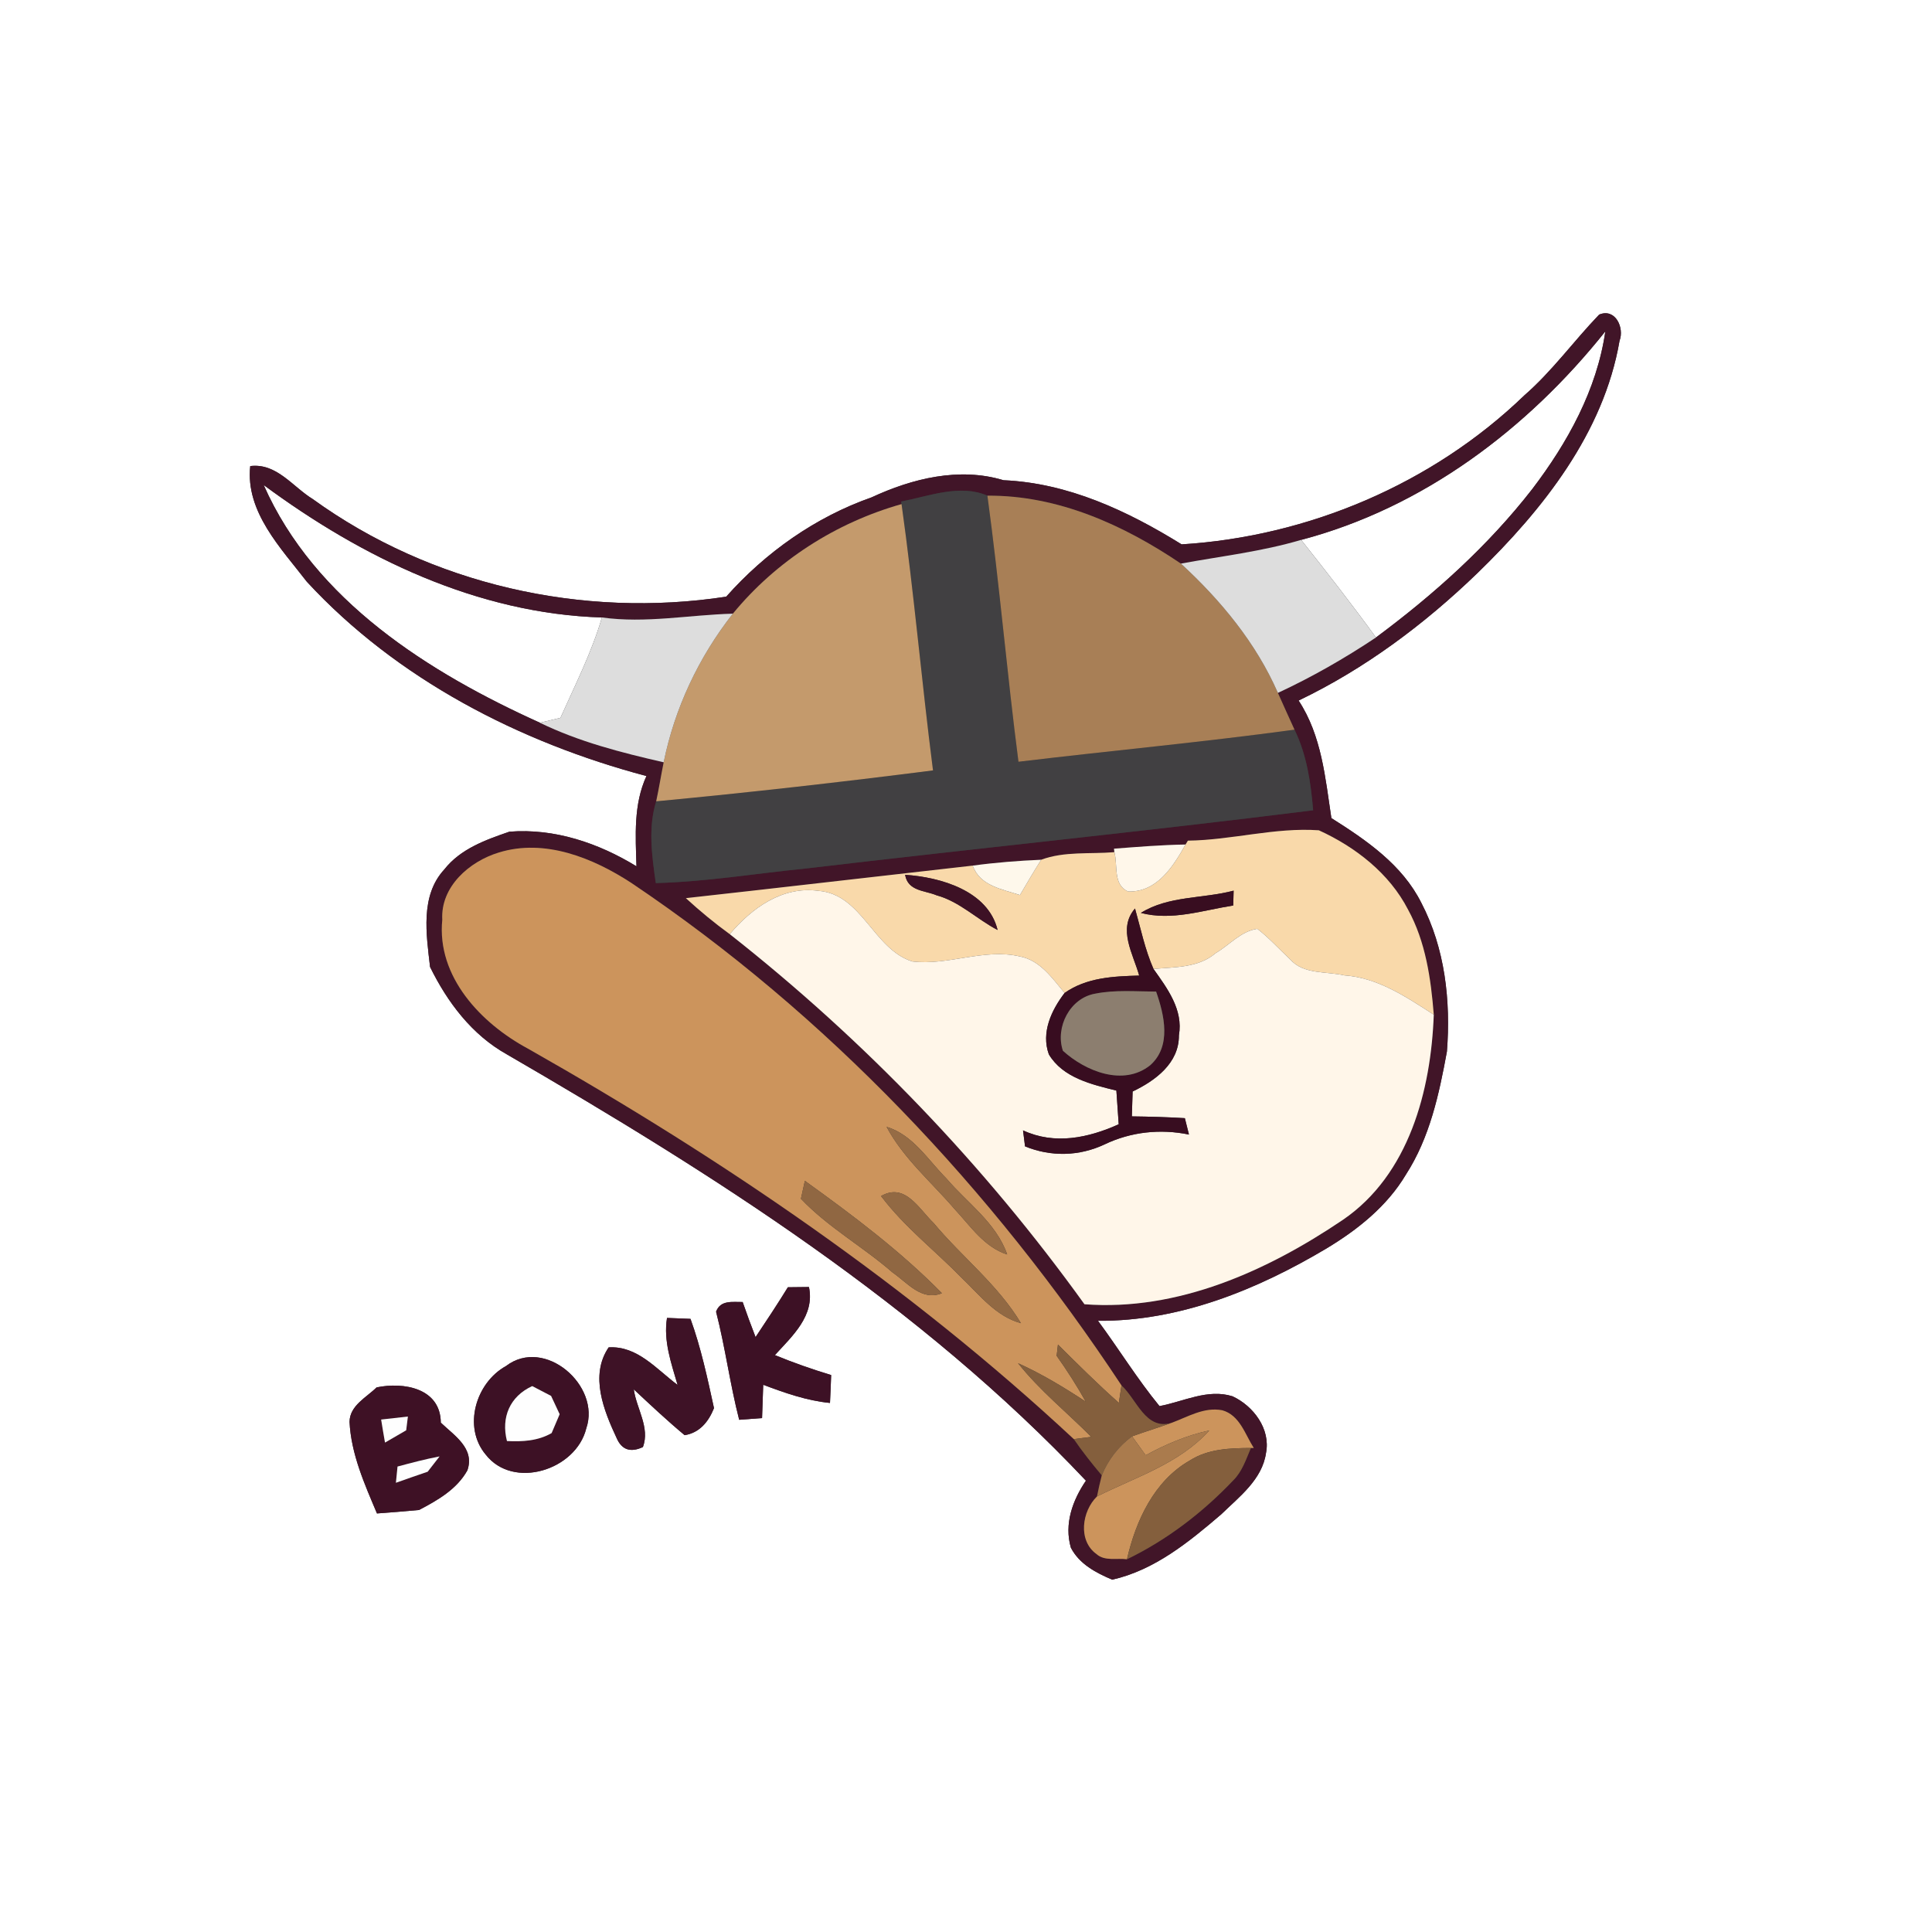 <?xml version="1.0" encoding="UTF-8" ?>
<!DOCTYPE svg PUBLIC "-//W3C//DTD SVG 1.1//EN" "http://www.w3.org/Graphics/SVG/1.1/DTD/svg11.dtd">
<svg width="250pt" height="250pt" viewBox="0 0 250 250" version="1.1" xmlns="http://www.w3.org/2000/svg">
<rect x="0" y="0" width="250" height="250" fill="#333333" stroke="none"/>
<g id="#ffffffff">
<path fill="#ffffff" opacity="1.00" d=" M 0.00 0.00 L 250.00 0.00 L 250.00 250.00 L 0.00 250.00 L 0.00 0.00 M 197.25 51.16 C 185.40 62.60 169.30 69.43 152.90 70.44 C 145.91 66.11 138.22 62.50 129.85 62.14 C 124.14 60.41 118.05 61.91 112.78 64.36 C 105.52 66.91 99.07 71.47 93.97 77.21 C 75.35 80.06 55.78 75.65 40.47 64.58 C 37.86 62.98 35.80 59.89 32.38 60.31 C 31.75 66.24 36.36 70.93 39.71 75.28 C 51.35 87.88 67.21 96.06 83.65 100.42 C 81.96 104.10 82.24 108.17 82.36 112.10 C 77.44 109.09 71.75 107.16 65.92 107.62 C 62.84 108.68 59.58 109.84 57.49 112.51 C 54.35 115.91 55.17 120.93 55.65 125.12 C 57.89 129.69 61.07 133.91 65.58 136.43 C 92.42 152.00 119.09 168.88 140.52 191.60 C 138.79 194.13 137.68 197.21 138.57 200.27 C 139.66 202.39 141.82 203.52 143.92 204.41 C 149.41 203.17 153.86 199.52 158.03 195.95 C 160.36 193.68 163.33 191.45 163.82 188.02 C 164.44 184.91 162.19 181.93 159.49 180.68 C 156.27 179.67 153.15 181.37 150.04 181.95 C 147.16 178.44 144.78 174.56 142.08 170.91 C 152.64 170.99 162.69 166.88 171.63 161.56 C 175.67 159.13 179.49 156.09 181.93 151.98 C 185.01 147.21 186.22 141.58 187.23 136.07 C 187.74 129.53 186.99 122.71 183.92 116.83 C 181.45 111.89 176.81 108.72 172.28 105.86 C 171.49 100.66 171.03 95.20 168.04 90.65 C 176.63 86.53 184.33 80.77 191.17 74.17 C 199.64 65.95 207.52 56.02 209.57 44.09 C 210.21 42.42 209.03 39.83 206.93 40.71 C 203.64 44.13 200.85 48.03 197.25 51.16 M 101.95 166.57 C 100.61 168.75 99.19 170.89 97.77 173.02 C 97.18 171.51 96.63 170.00 96.10 168.48 C 94.80 168.50 93.23 168.19 92.66 169.73 C 93.85 174.36 94.46 179.10 95.65 183.72 C 96.39 183.66 97.87 183.55 98.61 183.50 C 98.67 182.06 98.72 180.62 98.76 179.19 C 101.56 180.24 104.40 181.25 107.40 181.54 C 107.46 180.33 107.51 179.13 107.55 177.93 C 105.08 177.18 102.65 176.33 100.27 175.35 C 102.52 172.88 105.46 170.26 104.68 166.54 C 103.77 166.55 102.86 166.56 101.95 166.57 M 86.31 170.54 C 85.83 173.53 86.86 176.39 87.68 179.21 C 84.96 177.19 82.48 174.12 78.76 174.35 C 76.28 178.00 78.14 182.54 79.80 186.10 C 80.46 187.61 81.59 187.99 83.19 187.25 C 84.14 184.75 82.35 182.25 82.01 179.78 C 84.17 181.80 86.32 183.82 88.59 185.71 C 90.53 185.41 91.70 183.95 92.39 182.21 C 91.54 178.32 90.71 174.41 89.35 170.66 C 88.34 170.62 87.32 170.58 86.31 170.54 M 65.47 176.77 C 61.56 178.93 59.87 184.65 62.84 188.21 C 66.41 192.82 74.54 190.22 75.86 184.84 C 77.78 179.30 70.47 172.94 65.47 176.77 M 48.73 179.53 C 47.41 180.84 45.27 181.86 45.23 183.98 C 45.43 188.15 47.18 192.05 48.78 195.84 C 50.60 195.72 52.41 195.55 54.23 195.39 C 56.63 194.13 59.12 192.71 60.48 190.26 C 61.46 187.41 58.78 185.76 57.04 184.09 C 57.00 179.62 52.23 178.80 48.73 179.53 Z" />
<path fill="#ffffff" opacity="1.00" d=" M 168.37 69.86 C 184.16 65.70 197.66 55.51 207.73 42.88 C 206.64 50.43 202.84 57.29 198.27 63.29 C 192.54 70.66 185.53 76.94 178.05 82.49 C 174.93 78.19 171.66 74.01 168.37 69.86 Z" />
<path fill="#ffffff" opacity="1.00" d=" M 34.12 62.76 C 46.86 72.18 61.79 79.41 77.89 79.90 C 76.57 84.42 74.43 88.61 72.52 92.89 C 71.86 93.05 70.52 93.36 69.86 93.52 C 55.50 87.03 40.73 77.73 34.12 62.76 Z" />
</g>
<g id="#411528ff">
<path fill="#411528" opacity="1.00" d=" M 197.25 51.16 C 200.85 48.03 203.64 44.13 206.93 40.71 C 209.03 39.83 210.21 42.42 209.57 44.09 C 207.52 56.02 199.64 65.95 191.17 74.17 C 184.33 80.77 176.63 86.53 168.04 90.65 C 171.03 95.20 171.49 100.66 172.28 105.86 C 176.81 108.72 181.45 111.89 183.92 116.83 C 186.99 122.71 187.74 129.53 187.23 136.07 C 186.22 141.58 185.01 147.21 181.93 151.98 C 179.49 156.09 175.67 159.13 171.63 161.56 C 162.69 166.88 152.64 170.99 142.08 170.91 C 144.78 174.56 147.16 178.44 150.04 181.95 C 153.15 181.37 156.27 179.67 159.49 180.68 C 162.19 181.93 164.44 184.91 163.82 188.02 C 163.33 191.45 160.36 193.68 158.03 195.95 C 153.86 199.52 149.41 203.17 143.92 204.41 C 141.82 203.52 139.66 202.39 138.57 200.27 C 137.68 197.21 138.79 194.13 140.52 191.60 C 119.09 168.88 92.42 152.00 65.58 136.43 C 61.07 133.91 57.89 129.69 55.65 125.12 C 55.17 120.93 54.35 115.91 57.49 112.51 C 59.58 109.84 62.84 108.68 65.92 107.62 C 71.75 107.16 77.44 109.09 82.36 112.10 C 82.24 108.17 81.96 104.10 83.65 100.42 C 67.21 96.06 51.35 87.88 39.71 75.28 C 36.36 70.93 31.75 66.24 32.38 60.31 C 35.80 59.89 37.86 62.98 40.47 64.58 C 55.78 75.65 75.35 80.06 93.97 77.21 C 99.07 71.47 105.52 66.91 112.78 64.36 C 118.05 61.91 124.14 60.41 129.85 62.14 C 138.22 62.50 145.91 66.11 152.90 70.44 C 169.30 69.43 185.40 62.60 197.25 51.16 M 168.37 69.86 C 163.29 71.37 158.01 71.97 152.81 72.93 C 145.40 67.92 136.88 64.07 127.77 64.14 C 124.24 62.60 120.21 64.20 116.61 64.90 L 116.66 65.23 C 108.16 67.63 100.44 72.58 94.83 79.41 C 89.18 79.56 83.55 80.69 77.89 79.90 C 61.79 79.41 46.86 72.18 34.12 62.76 C 40.73 77.73 55.50 87.03 69.86 93.52 C 74.92 95.99 80.42 97.39 85.88 98.64 C 85.54 100.32 85.27 102.01 84.91 103.69 C 83.84 107.14 84.36 110.76 84.86 114.27 C 91.38 114.10 97.83 113.02 104.31 112.38 C 126.17 109.79 148.08 107.59 169.92 104.85 C 169.62 101.28 169.10 97.68 167.51 94.42 C 166.77 92.84 166.08 91.24 165.36 89.66 C 169.77 87.61 174.00 85.19 178.05 82.49 C 185.53 76.94 192.54 70.66 198.27 63.29 C 202.84 57.29 206.64 50.43 207.73 42.88 C 197.66 55.51 184.16 65.70 168.37 69.86 M 153.71 108.78 L 153.41 109.28 C 150.31 109.33 147.23 109.58 144.15 109.82 L 144.20 110.27 C 141.06 110.54 137.73 110.13 134.73 111.25 C 131.77 111.38 128.81 111.61 125.87 112.01 C 113.50 113.40 101.13 114.85 88.75 116.22 C 90.56 117.88 92.45 119.44 94.43 120.88 C 111.88 134.61 127.37 150.75 140.33 168.77 C 152.40 169.69 163.99 164.46 173.78 157.84 C 182.33 151.99 185.17 141.11 185.53 131.30 C 185.16 126.64 184.48 121.86 182.20 117.70 C 179.78 113.00 175.39 109.60 170.66 107.44 C 164.98 107.04 159.39 108.71 153.71 108.78 M 64.53 110.32 C 60.74 111.47 56.99 114.73 57.23 119.02 C 56.49 126.39 62.26 132.44 68.31 135.69 C 93.54 149.98 117.70 166.43 138.95 186.22 C 140.07 187.85 141.30 189.40 142.57 190.91 C 142.34 191.81 142.13 192.72 141.95 193.64 C 140.00 195.54 139.45 199.35 141.89 201.10 C 142.95 202.05 144.53 201.59 145.83 201.77 C 151.00 199.27 155.63 195.72 159.58 191.56 C 160.74 190.42 161.24 188.83 161.87 187.37 L 162.24 187.37 C 161.11 185.60 160.43 183.13 158.17 182.49 C 155.80 182.02 153.67 183.37 151.53 184.14 C 148.22 185.05 147.10 181.08 145.12 179.27 C 128.35 153.88 107.02 131.27 81.71 114.26 C 76.74 111.01 70.48 108.47 64.53 110.32 Z" />
</g>
<g id="#414042ff">
<path fill="#414042" opacity="1.00" d=" M 116.61 64.90 C 120.21 64.20 124.24 62.60 127.77 64.14 C 129.33 75.59 130.30 87.11 131.79 98.57 C 143.69 97.14 155.63 96.04 167.51 94.42 C 169.10 97.68 169.62 101.28 169.92 104.85 C 148.08 107.59 126.17 109.79 104.31 112.38 C 97.83 113.02 91.38 114.10 84.86 114.27 C 84.36 110.76 83.84 107.14 84.91 103.69 C 96.87 102.56 108.82 101.21 120.73 99.69 C 119.26 88.22 118.27 76.69 116.66 65.23 L 116.61 64.90 Z" />
</g>
<g id="#a87f56ff">
<path fill="#a87f56" opacity="1.00" d=" M 127.77 64.14 C 136.88 64.07 145.40 67.92 152.81 72.93 C 157.96 77.67 162.54 83.20 165.36 89.66 C 166.08 91.24 166.77 92.84 167.51 94.42 C 155.63 96.04 143.69 97.14 131.79 98.57 C 130.30 87.11 129.33 75.59 127.77 64.14 Z" />
</g>
<g id="#c49a6cff">
<path fill="#c49a6c" opacity="1.00" d=" M 94.83 79.41 C 100.44 72.58 108.16 67.63 116.66 65.23 C 118.27 76.69 119.26 88.22 120.73 99.69 C 108.82 101.21 96.87 102.56 84.91 103.69 C 85.27 102.01 85.54 100.32 85.88 98.64 C 87.30 91.64 90.42 85.02 94.83 79.41 Z" />
</g>
<g id="#ddddddff">
<path fill="#dddddd" opacity="1.00" d=" M 152.81 72.93 C 158.01 71.97 163.29 71.37 168.37 69.86 C 171.66 74.01 174.93 78.19 178.05 82.49 C 174.00 85.19 169.77 87.61 165.36 89.66 C 162.54 83.20 157.96 77.67 152.81 72.93 Z" />
<path fill="#dddddd" opacity="1.00" d=" M 77.89 79.90 C 83.55 80.69 89.18 79.56 94.83 79.41 C 90.42 85.02 87.30 91.64 85.88 98.64 C 80.42 97.39 74.92 95.99 69.86 93.52 C 70.52 93.36 71.86 93.05 72.52 92.89 C 74.43 88.61 76.57 84.42 77.89 79.90 Z" />
</g>
<g id="#f9d9aaff">
<path fill="#f9d9aa" opacity="1.00" d=" M 153.71 108.78 C 159.39 108.71 164.98 107.04 170.66 107.44 C 175.39 109.60 179.78 113.00 182.20 117.70 C 184.48 121.86 185.16 126.64 185.53 131.30 C 181.98 129.01 178.30 126.51 173.95 126.21 C 171.60 125.67 168.68 126.12 166.93 124.13 C 165.52 122.81 164.23 121.37 162.70 120.19 C 160.59 120.48 159.08 122.30 157.30 123.34 C 155.07 125.25 152.01 125.13 149.26 125.38 C 148.16 122.87 147.61 120.18 146.87 117.56 C 144.58 120.21 146.64 123.44 147.41 126.24 C 144.09 126.33 140.58 126.49 137.76 128.49 C 136.16 126.58 134.60 124.26 131.96 123.76 C 127.32 122.68 122.70 124.98 118.04 124.41 C 113.00 122.81 111.55 115.70 105.89 115.27 C 101.22 114.64 97.28 117.51 94.43 120.88 C 92.45 119.44 90.56 117.88 88.75 116.22 C 101.13 114.85 113.50 113.40 125.87 112.01 C 126.80 114.64 129.68 115.06 131.98 115.82 C 132.88 114.29 133.78 112.75 134.73 111.25 C 137.73 110.13 141.06 110.54 144.20 110.27 C 144.67 111.97 143.98 114.49 145.98 115.36 C 149.72 115.47 151.81 112.12 153.41 109.28 L 153.71 108.78 M 117.12 113.20 C 117.49 115.34 119.68 115.21 121.19 115.85 C 124.17 116.66 126.40 118.94 129.09 120.34 C 127.85 115.26 121.72 113.51 117.12 113.20 M 147.63 118.13 C 151.64 119.18 155.63 117.79 159.58 117.17 C 159.59 116.69 159.61 115.73 159.63 115.25 C 155.65 116.31 151.22 115.89 147.63 118.13 Z" />
</g>
<g id="#cc945cff">
<path fill="#cc945c" opacity="1.00" d=" M 64.53 110.32 C 70.48 108.47 76.74 111.01 81.71 114.26 C 107.02 131.27 128.35 153.88 145.12 179.27 C 145.04 179.83 144.87 180.97 144.78 181.53 C 142.06 179.12 139.48 176.55 136.90 173.99 C 136.86 174.35 136.77 175.08 136.73 175.44 C 138.09 177.35 139.35 179.33 140.50 181.38 C 137.69 179.53 134.81 177.79 131.74 176.40 C 134.53 179.92 138.05 182.75 141.21 185.93 C 140.64 186.00 139.51 186.15 138.95 186.22 C 117.70 166.43 93.54 149.98 68.31 135.69 C 62.26 132.44 56.49 126.39 57.23 119.02 C 56.99 114.73 60.74 111.47 64.53 110.32 M 114.72 145.81 C 116.92 149.92 120.54 152.97 123.54 156.47 C 125.58 158.66 127.34 161.36 130.33 162.33 C 128.90 158.22 125.18 155.68 122.46 152.49 C 120.06 150.08 118.15 146.86 114.72 145.81 M 104.15 152.80 C 104.02 153.38 103.77 154.54 103.64 155.12 C 107.14 158.81 111.67 161.32 115.50 164.66 C 117.40 165.97 119.27 168.41 121.88 167.34 C 116.52 161.89 110.34 157.25 104.15 152.80 M 114.01 154.77 C 117.02 158.77 121.01 161.83 124.49 165.40 C 126.80 167.61 128.88 170.34 132.11 171.22 C 129.14 166.26 124.49 162.67 120.82 158.27 C 118.90 156.43 117.13 152.99 114.01 154.77 Z" />
<path fill="#cc945c" opacity="1.00" d=" M 151.53 184.14 C 153.67 183.37 155.80 182.02 158.17 182.49 C 160.43 183.13 161.11 185.60 162.24 187.37 L 161.87 187.37 C 159.17 187.38 156.31 187.48 153.96 188.99 C 149.34 191.62 146.97 196.79 145.83 201.77 C 144.53 201.59 142.95 202.05 141.89 201.10 C 139.45 199.35 140.00 195.54 141.95 193.64 C 146.97 191.12 152.60 189.41 156.48 185.10 C 153.58 185.73 150.84 186.89 148.25 188.31 C 147.66 187.49 147.08 186.68 146.49 185.86 C 148.16 185.26 149.86 184.74 151.53 184.14 Z" />
</g>
<g id="#fff7eaff">
<path fill="#fff7ea" opacity="1.00" d=" M 144.15 109.82 C 147.23 109.58 150.31 109.33 153.41 109.28 C 151.81 112.12 149.72 115.47 145.98 115.36 C 143.98 114.49 144.67 111.97 144.20 110.27 L 144.15 109.82 Z" />
</g>
<g id="#fef8ebff">
<path fill="#fef8eb" opacity="1.00" d=" M 125.87 112.01 C 128.81 111.61 131.77 111.38 134.73 111.25 C 133.78 112.75 132.88 114.29 131.98 115.82 C 129.68 115.06 126.80 114.64 125.87 112.01 Z" />
</g>
<g id="#3d1125ff">
<path fill="#3d1125" opacity="1.00" d=" M 117.12 113.20 C 121.72 113.51 127.85 115.26 129.09 120.34 C 126.40 118.94 124.17 116.66 121.19 115.85 C 119.68 115.21 117.49 115.34 117.12 113.20 Z" />
<path fill="#3d1125" opacity="1.00" d=" M 101.95 166.57 C 102.86 166.56 103.77 166.55 104.68 166.54 C 105.46 170.26 102.52 172.88 100.27 175.35 C 102.65 176.33 105.08 177.18 107.55 177.93 C 107.51 179.13 107.46 180.33 107.40 181.54 C 104.40 181.25 101.56 180.24 98.76 179.19 C 98.72 180.62 98.67 182.06 98.61 183.50 C 97.87 183.55 96.39 183.66 95.65 183.72 C 94.46 179.10 93.85 174.36 92.66 169.73 C 93.23 168.19 94.80 168.50 96.10 168.48 C 96.63 170.00 97.18 171.51 97.77 173.02 C 99.19 170.89 100.61 168.75 101.95 166.57 Z" />
<path fill="#3d1125" opacity="1.00" d=" M 65.47 176.77 C 70.47 172.94 77.78 179.30 75.86 184.84 C 74.54 190.22 66.41 192.82 62.84 188.21 C 59.87 184.65 61.56 178.93 65.47 176.77 M 65.60 186.47 C 67.60 186.57 69.61 186.46 71.38 185.44 C 71.64 184.83 72.16 183.61 72.42 183.00 C 72.15 182.41 71.59 181.22 71.31 180.63 C 70.70 180.31 69.48 179.67 68.87 179.36 C 65.98 180.69 64.82 183.39 65.60 186.47 Z" />
</g>
<g id="#fff6e9ff">
<path fill="#fff6e9" opacity="1.00" d=" M 94.43 120.88 C 97.28 117.51 101.22 114.64 105.89 115.27 C 111.55 115.70 113.00 122.81 118.04 124.41 C 122.70 124.98 127.32 122.68 131.96 123.76 C 134.60 124.26 136.16 126.58 137.76 128.49 C 136.05 130.72 134.70 133.60 135.72 136.43 C 137.53 139.47 141.27 140.33 144.46 141.12 C 144.56 142.57 144.66 144.03 144.76 145.48 C 140.82 147.26 136.46 148.17 132.38 146.27 C 132.44 146.79 132.57 147.82 132.64 148.34 C 135.99 149.71 139.66 149.63 142.94 148.08 C 146.36 146.45 150.15 146.05 153.85 146.81 C 153.72 146.28 153.45 145.22 153.32 144.69 C 151.03 144.55 148.75 144.49 146.46 144.46 C 146.49 143.65 146.53 142.04 146.56 141.24 C 149.49 139.84 152.58 137.58 152.55 133.97 C 153.13 130.66 151.05 127.90 149.26 125.38 C 152.01 125.13 155.07 125.25 157.30 123.34 C 159.08 122.30 160.59 120.48 162.70 120.19 C 164.23 121.37 165.52 122.81 166.93 124.13 C 168.68 126.12 171.60 125.67 173.95 126.21 C 178.30 126.51 181.98 129.01 185.53 131.30 C 185.17 141.11 182.33 151.99 173.78 157.84 C 163.99 164.46 152.40 169.69 140.33 168.77 C 127.37 150.75 111.88 134.61 94.43 120.88 Z" />
</g>
<g id="#380d20ff">
<path fill="#380d20" opacity="1.00" d=" M 147.63 118.13 C 151.22 115.89 155.65 116.31 159.63 115.25 C 159.61 115.73 159.59 116.69 159.58 117.17 C 155.63 117.79 151.64 119.18 147.63 118.13 Z" />
<path fill="#380d20" opacity="1.00" d=" M 147.41 126.24 C 146.64 123.44 144.58 120.21 146.87 117.56 C 147.61 120.18 148.16 122.87 149.26 125.38 C 151.05 127.90 153.13 130.66 152.55 133.97 C 152.58 137.58 149.49 139.84 146.56 141.24 C 146.53 142.04 146.49 143.65 146.46 144.46 C 148.75 144.49 151.03 144.55 153.32 144.69 C 153.45 145.22 153.72 146.28 153.85 146.81 C 150.15 146.05 146.36 146.45 142.94 148.08 C 139.66 149.63 135.99 149.71 132.64 148.34 C 132.57 147.82 132.44 146.79 132.38 146.27 C 136.46 148.17 140.82 147.26 144.76 145.48 C 144.66 144.03 144.56 142.57 144.46 141.12 C 141.27 140.33 137.53 139.47 135.72 136.43 C 134.70 133.60 136.05 130.72 137.76 128.49 C 140.58 126.49 144.09 126.33 147.41 126.24 M 141.71 128.58 C 138.45 129.15 136.52 132.92 137.54 135.97 C 140.46 138.62 145.36 140.62 148.84 137.84 C 151.61 135.38 150.67 131.36 149.60 128.31 C 146.97 128.30 144.30 128.06 141.71 128.58 Z" />
</g>
<g id="#8c7e6fff">
<path fill="#8c7e6f" opacity="1.00" d=" M 141.71 128.58 C 144.30 128.06 146.97 128.30 149.60 128.31 C 150.67 131.36 151.61 135.38 148.84 137.84 C 145.36 140.62 140.46 138.62 137.54 135.97 C 136.52 132.92 138.45 129.15 141.71 128.58 Z" />
</g>
<g id="#966c45ff">
<path fill="#966c45" opacity="1.00" d=" M 114.72 145.81 C 118.15 146.86 120.06 150.08 122.46 152.49 C 125.18 155.68 128.90 158.22 130.33 162.33 C 127.34 161.36 125.58 158.66 123.54 156.47 C 120.54 152.97 116.92 149.92 114.72 145.81 Z" />
</g>
<g id="#906742ff">
<path fill="#906742" opacity="1.00" d=" M 104.15 152.80 C 110.34 157.25 116.52 161.89 121.88 167.34 C 119.27 168.41 117.40 165.97 115.50 164.66 C 111.67 161.32 107.14 158.81 103.64 155.12 C 103.77 154.54 104.02 153.38 104.15 152.80 Z" />
</g>
<g id="#926943ff">
<path fill="#926943" opacity="1.00" d=" M 114.01 154.77 C 117.13 152.99 118.90 156.43 120.82 158.27 C 124.49 162.67 129.14 166.26 132.11 171.22 C 128.88 170.34 126.80 167.61 124.49 165.40 C 121.01 161.83 117.02 158.77 114.01 154.77 Z" />
</g>
<g id="#3e1226ff">
<path fill="#3e1226" opacity="1.00" d=" M 86.31 170.54 C 87.32 170.58 88.34 170.62 89.35 170.66 C 90.71 174.41 91.54 178.32 92.39 182.21 C 91.70 183.95 90.53 185.41 88.59 185.71 C 86.32 183.82 84.17 181.80 82.01 179.78 C 82.35 182.25 84.14 184.75 83.19 187.25 C 81.59 187.99 80.46 187.61 79.80 186.10 C 78.14 182.54 76.28 178.00 78.76 174.35 C 82.48 174.12 84.96 177.19 87.68 179.21 C 86.86 176.39 85.83 173.53 86.31 170.54 Z" />
</g>
<g id="#845f3dff">
<path fill="#845f3d" opacity="1.00" d=" M 136.90 173.99 C 139.48 176.55 142.06 179.12 144.78 181.53 C 144.87 180.97 145.04 179.83 145.12 179.27 C 147.10 181.08 148.22 185.05 151.53 184.14 C 149.86 184.74 148.16 185.26 146.49 185.86 C 144.74 187.15 143.39 188.90 142.57 190.91 C 141.30 189.40 140.07 187.85 138.95 186.22 C 139.51 186.15 140.64 186.00 141.21 185.93 C 138.05 182.75 134.53 179.92 131.74 176.40 C 134.81 177.79 137.69 179.53 140.50 181.38 C 139.35 179.33 138.09 177.35 136.73 175.44 C 136.77 175.08 136.86 174.35 136.90 173.99 Z" />
<path fill="#845f3d" opacity="1.00" d=" M 153.96 188.99 C 156.31 187.48 159.17 187.38 161.87 187.37 C 161.24 188.83 160.74 190.42 159.58 191.56 C 155.63 195.72 151.00 199.27 145.83 201.77 C 146.97 196.79 149.34 191.62 153.96 188.99 Z" />
</g>
<g id="#3e1125ff">
<path fill="#3e1125" opacity="1.00" d=" M 48.73 179.53 C 52.23 178.80 57.00 179.62 57.04 184.09 C 58.78 185.76 61.46 187.41 60.48 190.26 C 59.12 192.71 56.63 194.13 54.23 195.39 C 52.41 195.55 50.60 195.72 48.78 195.84 C 47.18 192.05 45.43 188.15 45.23 183.98 C 45.27 181.86 47.41 180.84 48.73 179.53 M 49.32 183.69 C 49.48 184.68 49.64 185.68 49.82 186.67 C 50.50 186.27 51.87 185.48 52.56 185.08 C 52.62 184.63 52.73 183.74 52.78 183.30 C 51.63 183.42 50.48 183.55 49.32 183.69 M 51.44 189.77 C 51.39 190.30 51.28 191.34 51.23 191.87 C 52.60 191.38 53.97 190.91 55.34 190.44 C 55.85 189.78 56.36 189.12 56.88 188.46 C 55.04 188.81 53.24 189.29 51.44 189.77 Z" />
</g>
<g id="#fefefeff">
<path fill="#fefefe" opacity="1.00" d=" M 65.60 186.47 C 64.82 183.39 65.98 180.69 68.87 179.36 C 69.48 179.67 70.70 180.31 71.31 180.63 C 71.59 181.22 72.15 182.41 72.42 183.00 C 72.16 183.61 71.64 184.83 71.38 185.44 C 69.61 186.46 67.60 186.57 65.60 186.47 Z" />
<path fill="#fefefe" opacity="1.00" d=" M 49.32 183.69 C 50.48 183.55 51.63 183.42 52.78 183.30 C 52.73 183.74 52.62 184.63 52.56 185.08 C 51.87 185.48 50.50 186.27 49.82 186.67 C 49.64 185.68 49.48 184.68 49.32 183.69 Z" />
<path fill="#fefefe" opacity="1.00" d=" M 51.44 189.77 C 53.24 189.29 55.04 188.81 56.88 188.46 C 56.36 189.12 55.85 189.78 55.34 190.44 C 53.97 190.91 52.60 191.38 51.23 191.87 C 51.28 191.34 51.39 190.30 51.44 189.77 Z" />
</g>
<g id="#aa7b4dff">
<path fill="#aa7b4d" opacity="1.00" d=" M 148.25 188.31 C 150.84 186.89 153.58 185.73 156.48 185.10 C 152.60 189.41 146.97 191.12 141.95 193.64 C 142.13 192.72 142.34 191.81 142.57 190.91 C 143.39 188.90 144.74 187.15 146.49 185.86 C 147.08 186.68 147.66 187.49 148.25 188.31 Z" />
</g>
</svg>
